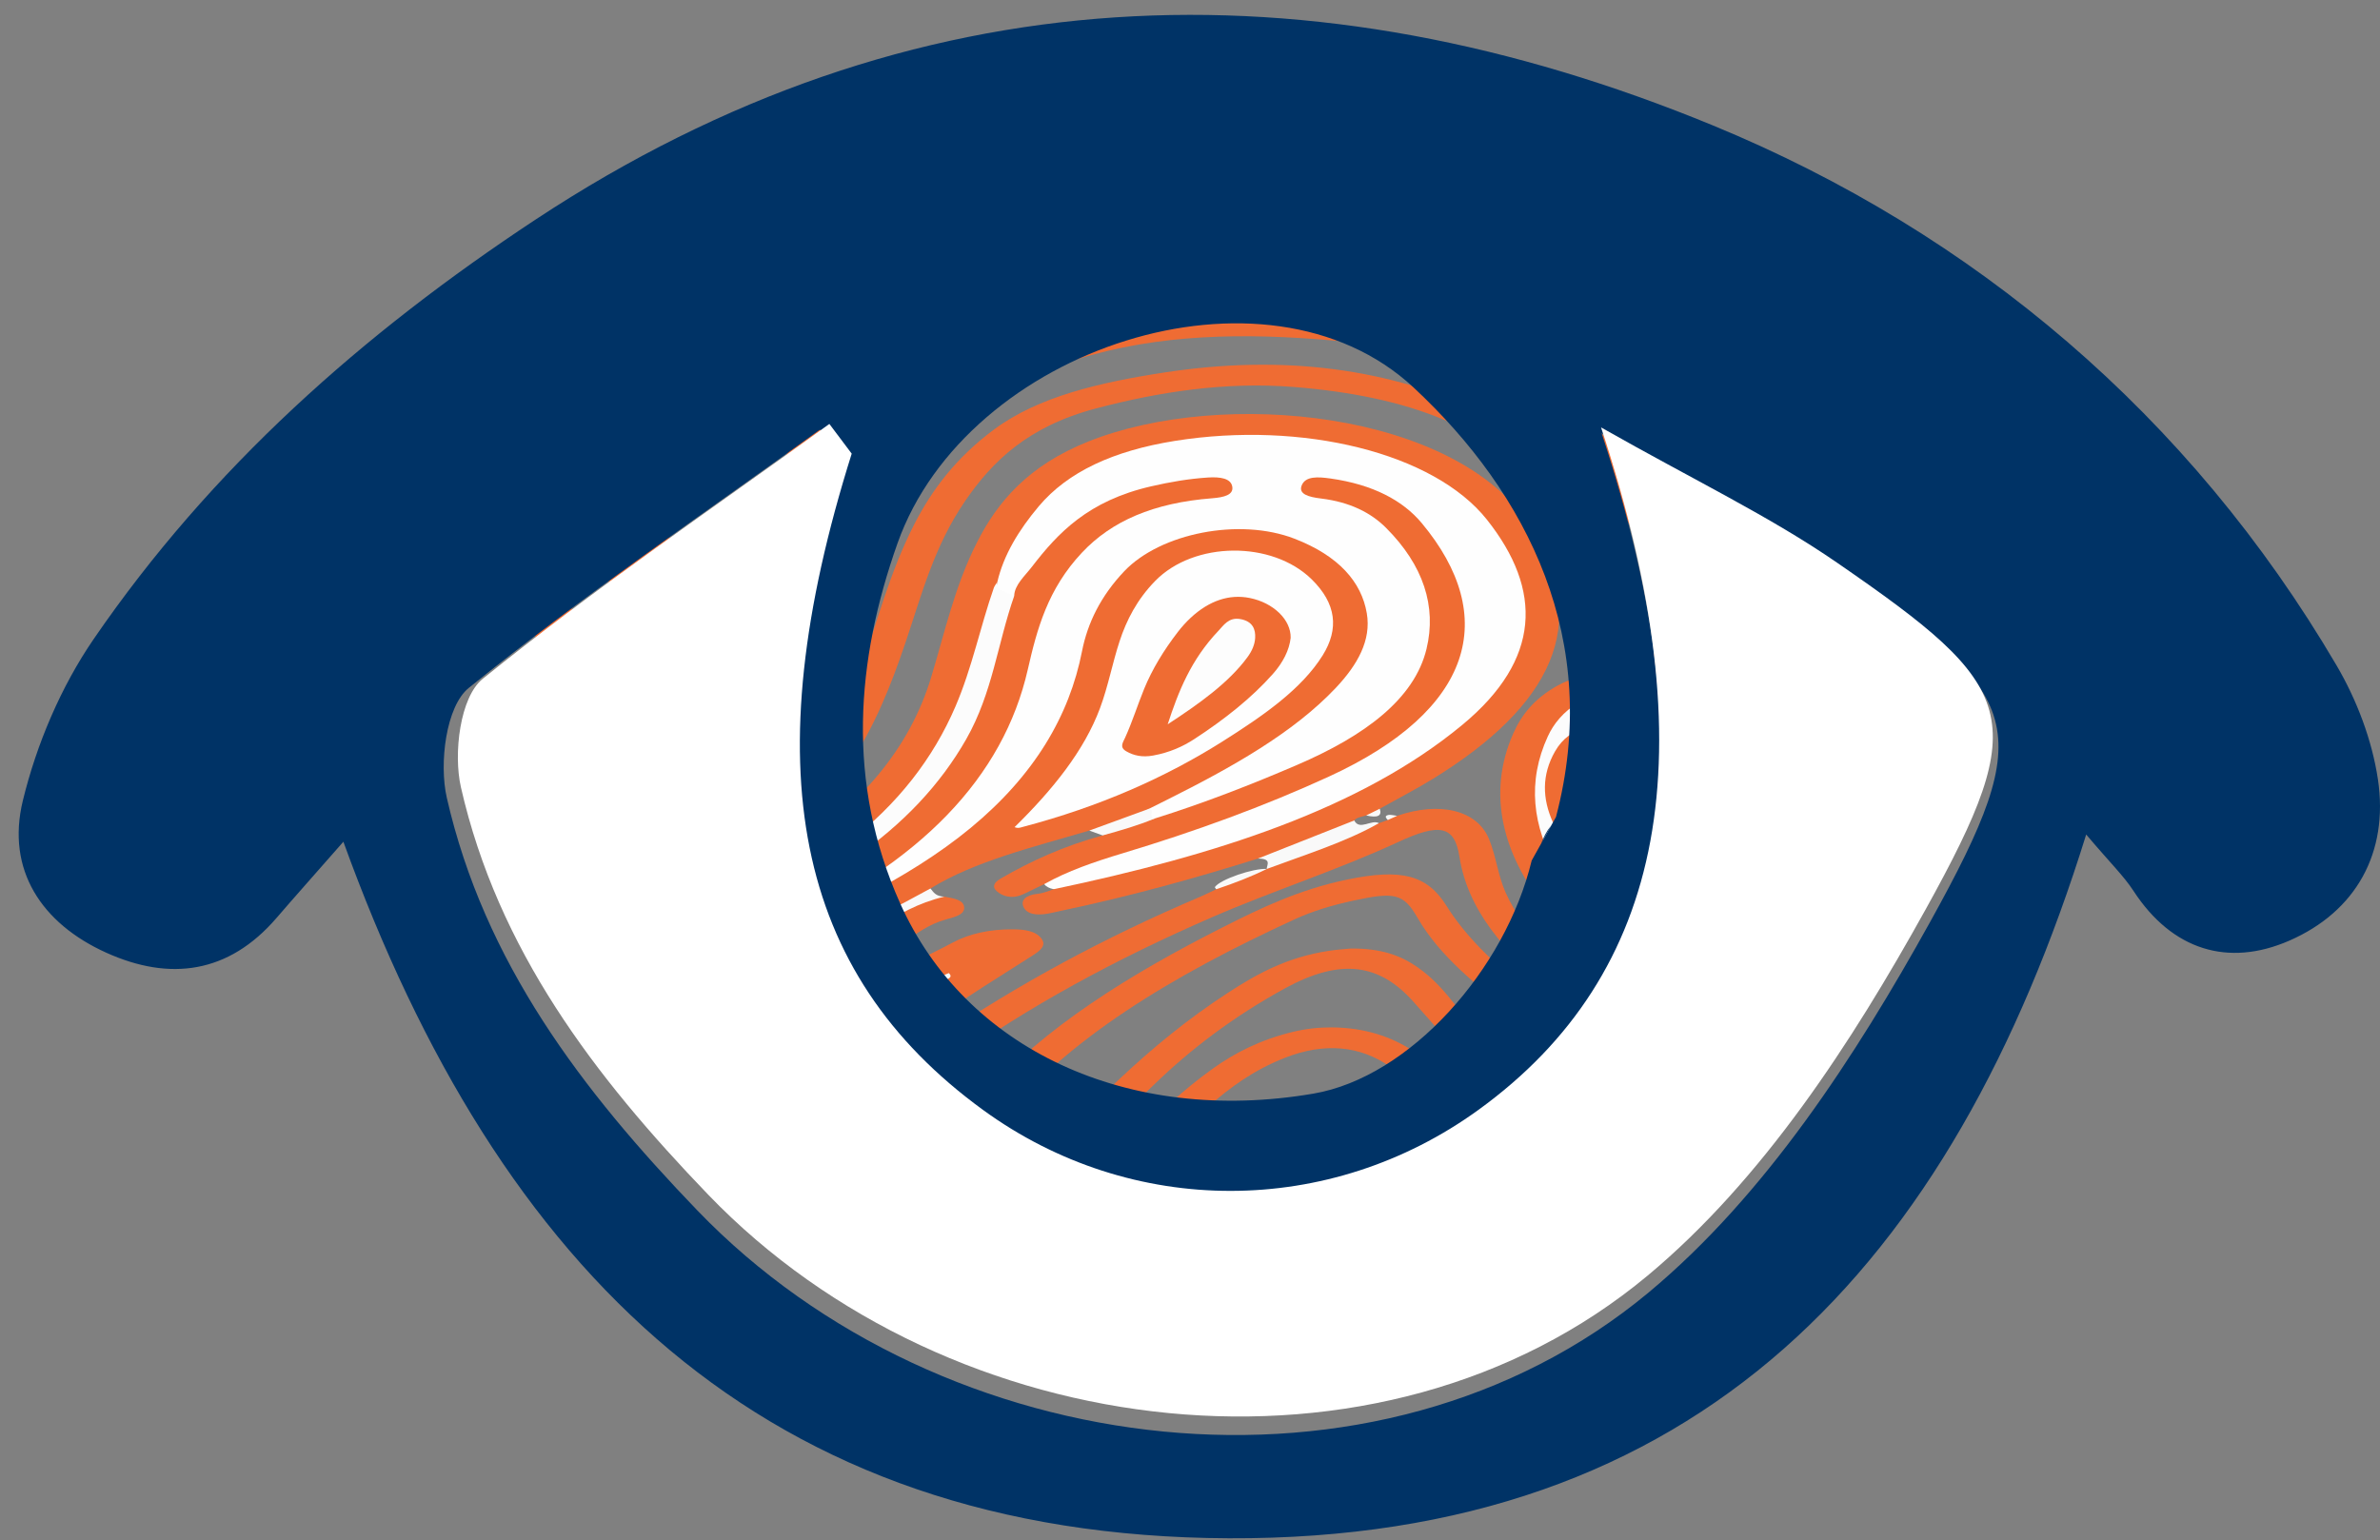 <?xml version="1.0" encoding="utf-8"?>
<!-- Generator: Adobe Illustrator 16.0.3, SVG Export Plug-In . SVG Version: 6.00 Build 0)  -->
<!DOCTYPE svg PUBLIC "-//W3C//DTD SVG 1.1//EN" "http://www.w3.org/Graphics/SVG/1.1/DTD/svg11.dtd">
<svg version="1.1" id="Capa_1" xmlns="http://www.w3.org/2000/svg" xmlns:xlink="http://www.w3.org/1999/xlink" x="0px" y="0px"
	 width="865px" height="560px" viewBox="0 0 865 560" enable-background="new 0 0 865 560" xml:space="preserve">
<rect x="0" y="0" width="865" height="560" fill="#808080" stroke="none"/>
<g>
	<path fill-rule="evenodd" clip-rule="evenodd" fill="#FEFEFE" d="M382.973,323.252c-1.579-0.322-2.747-0.926-3.482-1.83
		c0.009-3.246,4.825-4.053,8.124-5.334c11.3-4.395,23.274-8.105,35.114-11.965c26.393-8.598,52.063-17.914,73.719-30.643
		c31.438-18.486,40.204-40.723,29.433-66.037c-3.495-8.206-8.769-15.959-17.564-22.706c-6.017-4.616-14.063-7.401-23.085-9.318
		c-0.72-0.152-1.462-0.266-2.213-0.339c-2.891-0.281-6.041-0.401-7.009,1.648c-1.034,2.188,2.07,3.013,4.787,3.378
		c10.321,1.378,17.748,5.194,23.591,10.183c9.321,7.953,12.879,17.196,15.563,26.591c7.265,25.48-10.697,44.636-42.555,59.895
		c-15.478,7.407-32.078,13.983-49.835,19.377c-2.482,0.754-4.871,1.668-7.768,1.795c-4.511-0.779-2.925-2.818-2.62-4.598
		c3.932-3.268,9.815-5.246,14.606-7.951c19.256-10.88,38.872-21.577,51.961-35.696c12.328-13.305,16.436-26.933,3.515-40.994
		c-7.611-8.286-17.891-14.448-34.961-14.733c-18.484-0.31-32.475,4.45-41.717,13.901c-8.751,8.949-12.958,18.923-15.38,29.107
		c-3.798,15.979-10.156,31.415-22.08,46.02c-17.01,20.838-42.783,36.988-72.889,50.924c-13.45,6.229-26.499,12.885-42.65,16.627
		c-2.803,0.646-5.625,1.613-8.623,0.273c-0.719-0.283-1.435-0.57-2.153-0.854c0.441-1.836,3.066-2.279,5.269-2.979
		c66.629-21.123,105.536-54.229,117.908-98.813c2.344-8.441,5.002-16.847,7.615-25.259c3.141-10.099,10.242-19.156,19.373-27.71
		c9.114-8.542,23.053-12.518,38.775-14.901c3.513-0.533,10.031-0.087,8.786-3.486c-1.235-3.385-7.084-1.911-11.11-1.464
		c-19.825,2.199-34.981,8.539-45.632,18.838c-7.391,7.146-13.291,14.735-18.634,22.49c-4.769-0.259-8.87-0.96-8.418-4.659
		c5.43-18.269,13.836-35.966,41.75-46.484c49.693-18.72,127.33-7.525,147.724,34.65c12.973,26.835,3.17,49.926-25.783,70.936
		c-24.516,17.788-55.652,30.176-89.492,40.43c-13.622,4.133-27.582,7.797-41.862,11.018
		C389.85,323.311,386.625,324.639,382.973,323.252z"/>
	<path fill-rule="evenodd" clip-rule="evenodd" fill="#EF6C33" d="M382.973,323.252c58.119-12.227,111.356-28.926,148.607-59.834
		c28.489-23.645,29.187-48.864,8.837-74.51c-19.315-24.337-67.167-35.983-113.311-28.649c-22.464,3.572-39.023,11.291-49.52,23.734
		c-7.36,8.726-12.85,17.834-15.109,27.578c-3.041,17.598-8.072,35.012-16.267,51.982c-12.575,26.045-36.014,47.922-72.107,64.532
		c-7.234,3.332-14.203,6.916-22.317,9.502c-4.686,1.494-9.351,3.072-14.949,2.844c-4.67,0.318-9.331,0.789-14.017,0.912
		c-3.525,0.092-5.738-1.271-6.06-3.359c-0.316-2.063,1.302-3.762,4.868-3.963c26.388-1.459,44.209-12.051,61.279-22.229
		c30.138-17.971,47.804-40.225,55.47-65.426c5.018-16.494,8.564-33.192,16.752-49.295c7.419-14.6,18.525-27.828,40.461-36.589
		c48.752-19.466,133.813-11.112,160.718,30.957c22.739,35.555,7.114,65.404-35.396,91.621c-6.191,3.816-12.951,7.299-19.444,10.938
		c-0.934,1.328-2.637,2.1-4.931,2.439c-1.575,0.492-3.515,0.68-4.339,1.82c-0.882,1.92-3.454,2.898-6.008,3.844
		c-9.496,3.518-17.972,8.115-29.006,10.012c-23.058,7.223-46.628,13.75-71.208,18.916c-1.669,0.348-3.305,0.766-4.995,1.072
		c-4.208,0.76-7.83,0.297-9.027-2.5c-1.036-2.422,0.933-4.242,5.103-4.678C379.403,324.678,381.054,323.865,382.973,323.252z"/>
	<path fill-rule="evenodd" clip-rule="evenodd" fill="#EF6C33" d="M692.259,256.418c-1.992-2.354-5.122-2.758-8.951-1.817
		c-1.17,0.288-2.253,0.706-3.414,1.016c-35.183,9.3-68.891,0.326-80.859-21.529c-0.558-1.012-1.089-2.035-1.56-3.063
		c-7.116-15.439-14.003-30.917-21.397-46.307c-6.472-13.465-17.201-25.275-36.012-34.243
		c-34.899-16.635-73.583-21.67-116.646-15.102c-23.746,3.624-45.941,8.759-62.065,20.699
		c-13.849,10.255-22.659,22.002-29.059,34.502c-9.057,17.703-13.654,36.012-19.898,54.093c-9.227,26.729-26.582,50.567-62.9,68.252
		c-8.912,4.342-18.469,7.518-29.601,8.873c-4.984,0.609-10.083,0.758-14.109-1.906c-2.829-1.869-6.385-2.107-9.389-0.316
		c-3.387,2.021-2.111,4.361,0.718,6.115c4.659,2.887,10.751,3.979,17.338,3.932c13.124-0.098,25.251-2.541,35.353-7.377
		c24.676-11.813,46.125-25.33,58.243-43.327c9.86-14.643,15.841-29.936,21.057-45.358c5.864-17.346,10.349-34.918,21.657-51.413
		c9.777-14.263,22.678-27.092,47.549-33.655c22.906-6.043,46.992-9.782,71.877-7.812c41.339,3.274,73.532,15.07,89.95,39.358
		c2.858,4.227,4.795,8.683,7.036,13.058c7.918,15.461,12.383,31.526,21.991,46.683c11.479,18.105,32.74,26.691,64.907,26.637
		c12.187-0.023,26.427-2.031,34.496-4.857C691.921,260.384,694.459,259.016,692.259,256.418z"/>
	<path fill-rule="evenodd" clip-rule="evenodd" fill="#EF6C33" d="M446.087,72.201c72.667,2.615,128.088,21.952,167.89,57.368
		c19.818,17.636,36.357,36.326,43.7,57.535c2.076,5.981,6.9,11.478,13.509,16.258c3.06,2.217,6.307,3.578,10.729,0.891
		c2.815-1.703,5.985-1.531,8.568,0.325c2.787,2,2.11,3.874-0.817,5.672c-7.115,4.366-17.194,4.488-25.105-0.169
		c-12.051-7.094-16.785-16.43-21.573-25.849c-21.237-41.778-57.807-76.424-126.819-94.928
		c-67.793-18.177-146.478-8.183-202.794,24.83c-18.561,10.884-31.426,23.904-41.183,38.123
		c-16.049,23.396-33.548,46.497-42.721,71.38c-1.756,4.762-2.992,9.61-3.973,14.457c-2.625,13-11.296,24.63-21.833,35.864
		c-2.07,2.209-4.862,3.702-9.257,2.319c-3.814-1.199-4.736-3.193-2.413-5.391c14.389-13.588,19.831-28.767,23.902-44.471
		c5.705-22.024,21.093-42.307,34.721-62.847c4.701-7.082,9.296-14.224,14.925-21.045C302.831,97.326,365.201,75.623,446.087,72.201z
		"/>
	<path fill-rule="evenodd" clip-rule="evenodd" fill="#EF6C33" d="M686.161,240.645c-2.851-2.482-6.204-1.918-9.852-0.479
		c-17.818,7.024-28.778,5.991-42.307-4.118c-11.397-8.522-17.355-18.533-21.269-29.068c-7.528-20.261-19.704-39.348-38.174-57.006
		c-17.52-16.746-41.395-27.873-73.782-31.966c-8.918-1.126-17.922-2.222-26.977-2.724c-61.125-3.384-113.09,8.156-146.928,43.482
		c-17.47,18.239-26.214,38.297-32.739,58.757c-6.563,20.579-14.773,40.862-28.901,60.105c-7.242,9.867-17.972,18.058-33.646,23.601
		c-7.659,2.711-15.724,4.35-24.604,2.229c-4.083-0.979-7.659-0.965-9.38,1.844c-1.896,3.098,1.505,4.426,5.641,5.379
		c11.024,2.559,21.575,1.346,31.563-1.797c19.968-6.295,33.256-16.348,42.249-28.519c11.169-15.111,18.853-30.919,24.595-47.071
		c6.463-18.19,11.333-36.618,22.862-54.042c14.435-21.817,35.56-40.131,72.333-50.232c30.141-8.277,61.597-7.852,93.368-4.697
		c33.688,3.347,58.668,14.04,75.907,31.83c14.943,15.427,26.298,31.631,32.795,49.051c4.991,13.376,11.974,26.223,27.054,36.895
		c8.331,5.896,18.321,10.071,30.458,10.434c11.387-0.135,19.886-2.636,27.601-6.368
		C687.206,244.625,688.713,242.864,686.161,240.645z"/>
	<path fill-rule="evenodd" clip-rule="evenodd" fill="#EF6C33" d="M684.828,222c-2.429-1.972-5.52-1.649-8.788-0.562
		c-11.65,3.869-16.287,3.366-24.395-2.95c-7.368-5.742-11.89-12.391-15.926-19.165c-5.909-9.909-8.42-20.425-15.291-30.18
		c-9.353-13.278-21.038-25.688-35.338-37.276c-40.601-32.894-96.913-40.975-160.352-35.751
		c-57.346,4.724-98.328,24.452-126.346,54.391c-23.373,24.979-37.076,52.04-47.223,79.899c-5.536,15.197-11.809,30.34-23.899,44.28
		c-6.319,7.282-14.98,12.715-30.141,12.374c-3.569-0.076-5.817,1.301-6.144,3.326c-0.378,2.324,2.017,3.854,5.688,4.094
		c3.22,0.207,6.621,0.045,9.816-0.334c17.438-2.09,27.198-9.49,34.247-18.518c8.995-11.511,14.901-23.672,19.785-36.008
		c9.397-23.751,18.315-47.571,35.647-69.868c13.452-17.298,29.205-33.585,54.138-45.924c38.565-19.086,83.295-23.992,131.6-20.435
		c38.611,2.844,69.396,13.796,92.417,32.609c5.863,4.789,11.35,9.757,16.651,14.779c15.295,14.476,23.647,30.585,30.881,47.026
		c4.219,9.602,10.529,18.823,21.442,26.561c5.948,4.218,13.038,7.261,24.652,7.335c4.813,0.088,10.287-1.76,15.41-4.125
		C686.748,226.016,687.344,224.042,684.828,222z"/>
	<path fill-rule="evenodd" clip-rule="evenodd" fill="#EF6C33" d="M194.551,224.524c4.818-30.21,15.037-60.16,34.49-88.825
		c11.885-17.513,33.022-30.627,56.373-42.62c28.24-14.502,58.465-27.649,95.604-31.667c86.099-9.313,164.951-0.206,229.449,37.917
		c28.936,17.108,45.535,39.132,60.326,61.527c7.42,11.238,13.756,22.67,13.862,34.975c0.016,1.5,0.512,3.111-1.412,4.376
		c-1.927,1.27-4.401,1.46-6.986,0.953c-3.573-0.698-3.908-2.484-4.117-4.415c-3.857-35.404-49.145-85.162-96.248-105.707
		c-36.045-15.725-77.193-22.494-120.842-24.906c-31.745-1.755-63.31-1.165-92.817,6.638
		c-48.711,12.881-89.978,31.785-116.506,60.027c-17.078,18.184-23.973,38.819-30.773,59.204
		c-4.203,12.589-7.512,25.275-7.781,38.165c-0.056,2.707-1.778,4.606-6.45,4.6c-4.778-0.005-6.387-1.996-6.193-4.678
		C194.65,228.411,194.551,226.725,194.551,224.524z"/>
	<path fill-rule="evenodd" clip-rule="evenodd" fill="#EF6C33" d="M248.956,350.828c6.703-0.441,12.899-2.031,18.332-4.168
		c32.213-12.668,62.528-26.754,85.457-45.666c23.217-19.158,35.919-40.792,40.523-64.308c1.998-10.2,6.813-20.058,15.353-29.042
		c13.172-13.862,41.891-19.524,61.837-11.82c16.092,6.215,24.368,15.733,26.303,27.115c1.671,9.792-3.354,18.712-11.246,27.091
		c-15.421,16.361-37.819,28.948-61.543,40.796c-2.117,1.059-4.237,2.119-6.35,3.178c-5.798,4.07-13.104,6.645-21.711,7.928
		c-20.285,5.986-41.483,11.063-57.736,21.057c-2.229,4.316-9.012,6.096-14.037,8.732c-17.563,9.232-35.591,18.141-56.617,24.502
		c-5.918,1.787-12.1,3.125-18.594,3.934c-6.364,0.99-12.796,1.197-19.293,0.643c-2.533-0.459-5.172-0.676-7.727-1.09
		c-3.585-1.348-5.002-3.936-8.438-5.373c-1.141-1.949-0.653-3.568,2.422-4.771c2.547-0.992,4.902-0.605,7.07,0.328
		C231.323,353.494,240.066,352.771,248.956,350.828z"/>
	<path fill-rule="evenodd" clip-rule="evenodd" fill="#EF6C33" d="M667.435,118.039c-0.327,2.238-1.596,3.658-4.759,4.089
		c-3.822,0.525-6.145-0.592-7.852-2.622c-5.864-6.99-13.938-13.055-21.841-19.242c-26.913-21.068-62.063-34.666-103.631-42.95
		c-40.862-8.143-82.468-13.198-125.627-10.941c-53.358,2.79-95.938,18.247-130.963,41.992c-7.091,4.805-13.481,9.945-19.338,15.311
		c-2.458,2.249-5.363,4.118-9.864,2.451c-4.918-1.82-3.324-4.315-0.612-6.706c35.207-31.04,81.255-52.699,143.99-59.376
		c35.254-3.754,70.363-1.701,105.008,3.122c37.207,5.182,73.473,12.049,104.953,25.623c27.828,11.996,49.467,27.509,67.243,45.023
		C665.574,115.225,666.501,116.825,667.435,118.039z"/>
	<path fill-rule="evenodd" clip-rule="evenodd" fill="#EF6C33" d="M634.21,375.271c1.238,0.143,2.501,0.248,3.721,0.447
		c4.028,0.654,6.197,2.201,5.178,4.734c-0.949,2.326-3.981,3.01-7.677,2.652c-27.562-2.656-52.117-8.566-70.119-22.311
		c-19.121-14.59-31.968-30.566-34.888-49.359c-1.761-11.324-7.211-12.328-22.283-5.32c-21.505,9.996-45.547,17.719-67.552,27.285
		c-35.146,15.285-67.068,32.629-94.951,52.635c-13.206,9.479-21.263,20.719-30.081,31.701c-0.55,0.688-1.013,1.398-1.462,2.109
		c-1.651,2.611-4.456,4.361-9.245,3.059c-4.37-1.189-4.214-3.549-2.408-5.877c10.798-13.973,21.411-27.936,38.733-39.678
		c28.443-19.291,59.953-36.449,94.942-51.313c2.046-0.867,3.953-1.848,5.922-2.775c5.218-3.283,11.388-5.705,18.389-7.381
		l-0.06,0.023c4.238-3.193,10.187-5.006,15.826-7.029c8.495-3.049,16.104-6.928,24.964-9.629c1.076-0.385,2.153-0.768,3.231-1.15
		c0.644-0.898,1.956-1.252,3.382-1.518c15.559-5.355,29.141-2.063,33.431,8.488c2.585,6.359,3.179,13.021,5.981,19.332
		c7.214,16.238,22.149,29.725,43.229,40.619c7.921,4.09,17.607,6.576,27.992,7.822c1.789,0.426,3.696-0.332,5.481,0.191
		C627.119,374.119,631.09,373.992,634.21,375.271z"/>
	<path fill-rule="evenodd" clip-rule="evenodd" fill="#EF6C33" d="M618.858,390.502c-0.15,2.807-4.72,4.617-9.287,3.295
		c-21.282-6.188-42.308-12.613-57.688-23.986c-14.939-11.043-28.768-22.424-36.652-36.117c-5.135-8.922-8.325-9.52-23.264-6.318
		c-7.699,1.65-14.971,3.846-21.426,6.814c-44.391,20.441-83.369,43.73-107.814,74.645c-4.375,5.537-7.229,11.387-10.945,17.055
		c-1.757,2.674-3.197,5.525-7.24,7.393c-2.422,1.121-5.166,1.467-7.699,0.236c-2.31-1.117-3.735-2.703-2.062-4.43
		c9.575-9.918,14.04-21.152,23.091-31.277c21.605-24.152,52.234-43.387,86.7-60.809c13.861-7.008,27.86-13.73,45.267-17.305
		c19.256-3.951,28.774-1.818,35.934,9.666c6.779,10.881,16.842,20.418,27.917,29.754c14.787,12.473,34.874,20.643,57.72,26.773
		C617.64,387.564,618.955,388.691,618.858,390.502z"/>
	<path fill-rule="evenodd" clip-rule="evenodd" fill="#EF6C33" d="M572.374,258.148c5.073-4.057,8.216-3.957,12.408,0.31
		c2.973,3.029,5.507,6.197,7.793,9.437c1.393,1.689,2.921,3.289,6.332,3.729c3.452-0.563,4.902,1.293,7.034,2.209
		c24.547,10.566,50.692,11.216,78.024,4.641c3.457-0.832,5.452-2.331,4.14-4.667c-1.341-2.397-4.002-3.356-8.306-2.472
		c-4.796,0.984-9.66,1.872-14.553,2.653c-27.068,4.352-53.121-2.632-65.833-17.553c-1.612-1.895-3.335-3.79-5.394-5.518
		c-7.7-6.466-18.114-7.101-27.907-1.693c-8.519,4.706-13.18,10.76-16.102,17.361c-19.749,44.571,25.819,87.452,70.228,105.313
		c1.023,1.049,2.937,1.199,4.565,1.635c3.002,0.758,5.942,1.709,9.388,1.131c6.1-0.283,7.135-2.617,6.371-5.686
		c0.117-1.488-1.427-2.289-3.47-2.654c-14.033-2.514-23.758-8.484-33.147-14.781c-31.694-21.252-48.369-45.613-42.552-74.591
		C562.745,270.233,565.43,263.696,572.374,258.148z"/>
	<path fill-rule="evenodd" clip-rule="evenodd" fill="#EF6C33" d="M368.602,216.658c0.097-3.999,3.834-7.228,6.465-10.645
		c9.513-12.361,20.486-23.984,43.347-29.229c6.672-1.531,13.434-2.726,20.544-3.192c4.549-0.296,8.498,0.282,8.925,3.44
		c0.391,2.875-2.99,3.764-7.328,4.101c-21.377,1.659-36.557,8.312-47.295,19.734c-12.51,13.295-16.375,27.876-19.706,42.493
		c-8.896,39.074-38.8,70.562-91.338,94.193c-11.007,4.949-23.15,8.754-35.413,12.422c-8.564,0.828-10.679-0.498-9.169-5.766
		c1.678-2.129,5.246-2.787,8.319-3.783c62.59-20.197,100.305-51.15,111.69-93.505c2.352-8.755,4.698-17.51,7.825-26.18
		C365.997,219.268,366.494,217.721,368.602,216.658z"/>
	<path fill-rule="evenodd" clip-rule="evenodd" fill="#EF6C33" d="M490.874,344.816c11.244-0.119,18.298,2.621,24.197,6.709
		c6.054,4.197,10.147,9.115,14.063,14.078c10.853,13.764,28.028,23.84,50.16,30.902c8.19,2.615,16.509,5.5,26.62,3.09
		c2.873-0.684,5.444,0.684,6.563,2.357c1.286,1.916,0.485,3.625-2.73,4.68c-4.888,1.6-10.107,2.018-15.475,1.242
		c-25.227-3.652-44.557-12.738-61.098-24.293c-4.807-3.357-8.623-7.164-12.089-11.078c-2.385-2.693-4.777-5.383-7.146-8.076
		c-12.567-14.301-26.745-16.15-46.836-5.186c-18.67,10.199-34.389,22.172-47.626,35.004c-15.474,14.994-31.605,29.844-43.455,46.107
		c-1.741,2.393-4.435,3.973-8.856,2.814c-4.307-1.129-4.648-3.424-2.808-5.789c2.903-3.725,5.646-7.516,9.042-11.08
		c21.798-22.904,43.031-46.033,73.178-65.588c10.33-6.701,21.188-12.746,36.39-15.059
		C486.144,345.168,489.438,344.967,490.874,344.816z"/>
	<path fill-rule="evenodd" clip-rule="evenodd" fill="#EF6C33" d="M419.635,297.563c18.106-5.668,35.167-12.352,51.747-19.478
		c24.448-10.502,42.652-23.88,47.074-42.172c3.747-15.483-1.124-30.448-14.726-44.051c-5.432-5.43-13.022-9.36-23.69-10.651
		c-4.431-0.537-8.217-1.595-6.942-4.756c1.375-3.415,5.886-3.152,10.446-2.508c15.437,2.178,26.31,7.974,33.182,16.216
		c28.386,34.053,18.755,68.042-33.76,92.154c-23.42,10.752-48.576,19.936-74.971,27.881c-10.178,3.066-20.112,6.463-28.504,11.225
		c-2.537,1.221-5.057,2.453-7.616,3.656c-3.127,1.465-6.21,1.242-8.759-0.445c-2.643-1.742-2.34-3.564,0.509-5.221
		c11.022-6.396,23.077-11.902,37.118-15.717C405.908,300.383,412.647,298.836,419.635,297.563z"/>
	<path fill-rule="evenodd" clip-rule="evenodd" fill="#EF6C33" d="M684.364,289.51c3.273-1.625,4.957-3.598,2.045-5.898
		c-2.176,2.324-3.681,4.871-5.671,7.5C681.978,290.625,683.188,290.098,684.364,289.51z"/>
	<path fill-rule="evenodd" clip-rule="evenodd" fill="#EF6C33" d="M676.644,283.479c-3.383,1.975-7.664,2.955-12.025,3.775
		c-26.763,5.012-48.063-0.07-65.711-15.63c-1.502-1.195-3.005-2.384-4.506-3.579c-12.463-7.232-23.174-6.101-30.076,3.525
		c-5.591,7.792-6.411,16.155-2.898,24.243c12.856,29.609,35.28,55.521,80.238,72.289c3.196,1.748,6.63,3.098,10.416,0.697
		c4.055-2.57,1.462-4.836-1.772-6.693c-2.68-1.541-5.927-2.732-8.935-4.068c-16.494-7.338-29.899-16.309-39.589-27.229
		c-0.333-1.617-1.567-3.02-2.853-4.41c-0.634-0.697-1.346-1.367-2.103-2.018c-1.694-1.461-2.939-3.029-3.184-4.832
		c-0.318-0.768-0.875-1.469-1.641-2.113c-1.617-0.924-2.599-2.061-3.063-3.361c-0.288-0.348-0.645-0.664-1.095-0.945
		c-2.338-1.051-2.329-2.762-3.288-4.203c-1.593-2.111-2.968-4.266-3.638-6.564c-0.489-1.33-1.361-2.598-1.899-3.916
		c-2.827-6.994-4.067-14.016-0.61-21.058c1.227-2.505,3.405-3.38,6.757-1.007c4.396,3.117,9.875,5.627,13.843,8.977
		c1.309,0.994,2.724,1.9,4.862,2.266c3.29-0.383,3.563,1.689,5.491,2.406c4.264,2.014,7.633,5.006,14.062,4.658
		c9.61,1.391,19.222,2.619,29.233,1.752c9.932-0.863,19.654-2.021,28.078-5.328c1.99-2.629,3.495-5.176,5.671-7.5
		c-0.015-0.012-0.021-0.023-0.036-0.035C683.374,281.244,679.952,281.549,676.644,283.479z"/>
	<path fill-rule="evenodd" clip-rule="evenodd" fill="#EF6C33" d="M424.286,19.554c58.789,0.829,115.594,8.261,166.387,28.413
		c6.758,2.68,12.93,5.897,19.304,8.921c3.686,1.747,5.209,3.934,1.617,6.246c-3.423,2.205-6.804,1.081-9.972-0.564
		C561.056,41.482,512.4,32.363,460.445,28.648c-38.861-2.777-77.534-1.705-115.567,4.416c-7.616,1.224-15.043,2.747-22.121,4.83
		c-3.927,1.157-7.669,1.36-9.827-1.2c-2.389-2.832,0.474-4.501,4.671-5.702c19.024-5.439,39.41-7.81,60.029-9.565
		C392.725,20.142,407.949,19.72,424.286,19.554z"/>
	<path fill-rule="evenodd" clip-rule="evenodd" fill="#EF6C33" d="M275.735,381.088c-9.863,3.033-20.417,4.201-31.391,4.188
		c-4.531-0.002-8.39-0.84-8.218-4.047c0.155-2.918,3.767-3.74,8.04-3.627c14.634,0.379,27.039-2.959,38.923-7.799
		c21.428-8.723,43.705-16.691,63.115-27.129c6.04-3.25,13.411-4.854,21.654-4.85c4.604,0,8.599,0.607,10.673,3.395
		c1.927,2.6-0.655,4.48-3.24,6.127c-12.023,7.67-24.237,15.219-35.661,23.236c-17.613,12.371-32.563,25.736-44.037,40.5
		c-0.751,0.969-1.66,1.887-2.445,2.846c-1.616,1.965-4.354,2.539-7.628,1.99c-3.123-0.518-4.289-1.99-4.098-3.877
		c0.103-1.012,0.243-2.018,0.367-3.027c-0.238-0.395-0.148-0.764,0.216-1.113c1.458-1.059,2.474-2.262,3.117-3.586
		c1.718-2.871,4.827-5.295,7.146-7.975c0.755-0.871,1.36-1.781,1.918-2.705c0.238-0.369,0.558-0.711,0.935-1.027
		c1.625-0.971,2.881-2.072,3.507-3.418c4.456-5.055,10.543-9.43,16.089-14.031c9.239-6.02,16.897-12.832,26.439-18.67
		c-11.341,5.205-23.083,9.998-34.845,14.773c-1.31,0.617-2.356,1.459-4.037,1.771c-2.817,0.166-4.661,1.404-6.844,2.275
		C288.984,377.383,283.806,381.027,275.735,381.088z"/>
	<path fill-rule="evenodd" clip-rule="evenodd" fill="#EF6C33" d="M484.228,373.479c11.902,0.146,21.36,3.354,29.251,8.504
		c5.021,3.281,9.129,6.98,12.358,10.955c6.96,8.566,18.451,14.438,31.193,19.6c5.087,2.059,10.363,3.758,17.01,2.973
		c3.898-0.461,6.266,0.924,6.764,3.266c0.52,2.443-1.849,3.738-5.464,4.191c-7.031,0.883-13.755,0.025-19.771-2.156
		c-15.559-5.641-29.843-12.135-38.721-22.072c-3.355-3.758-6.763-7.531-11.385-10.809c-11.062-7.854-24.081-9.037-38.422-3.408
		c-11.474,4.506-19.96,10.791-27.592,17.504c-14.227,12.508-25.007,26.143-35.561,39.848c-0.956,1.242-1.845,2.527-3.097,3.656
		c-1.593,1.438-4.135,1.813-6.743,1.271c-2.944-0.607-4.443-1.979-4.116-3.908c0.101-0.598,0.313-1.221,0.727-1.76
		c14.066-18.451,28.151-36.91,50.087-52.635c8.078-5.797,17.488-10.6,29.371-13.441
		C474.678,373.967,479.345,373.453,484.228,373.479z"/>
	<path fill-rule="evenodd" clip-rule="evenodd" fill="#EF6C33" d="M676.366,299.096c-1.868,0.465-3.723,0.953-5.619,1.369
		c-14.359,3.174-37.998,0.279-47.32-5.777c-5.113-1.357-9.294-3.547-13.714-5.521c-1.938-0.27-2.83-1.516-4.723-1.834
		c-1.59-0.637-3.177-1.273-4.763-1.908c-1.967-2.189-5.287-2.117-8.627-1.779c-8.618,0.871-14.643,5.928-13.675,11.506
		c0.316,1.818,1.118,3.594,1.64,5.402c1.535,2.643,2.078,5.471,4.301,7.975c1.25,1.861,1.437,4.031,4.386,5.387l0.018-0.027
		c0.816,1.479,1.648,2.947,3.152,4.236c0.209,0.426,0.412,0.852,0.617,1.279c2.145,1.309,2.19,3.293,4.186,4.652
		c0.855,0.605,1.534,1.281,2.147,1.982c1.62,1.207,2.409,2.846,5.051,3.521c12.813,10.842,26.714,20.951,46.673,27.488
		c4.04,1.326,6.668,1.006,9.247-0.551c2.794-1.682,2.27-3.641-0.647-5.203c-2.265-1.215-4.552-2.496-7.177-3.363
		c-11.37-3.773-19.952-9.338-27.777-15.385c-13.28-10.27-25.668-20.852-30.386-33.9c-0.729-2.018-2.512-4.844,0.433-5.979
		c2.732-1.051,5.626,1.42,7.939,2.693c12.863,7.059,27.772,11.631,44.858,13.59c12.088,1.391,23.693,0.5,34.685-2.939
		c3.322-1.041,5.233-2.6,3.754-4.814C683.472,298.867,680.404,298.076,676.366,299.096z"/>
	<path fill-rule="evenodd" clip-rule="evenodd" fill="#EF6C33" d="M489.662,398.438c7.172,0.256,13.364,2.758,18.686,6.221
		c5.508,3.586,10.769,7.326,16.498,10.783c7.729,4.656,16.031,8.898,26.412,11.387c3.817,0.914,5.578,2.621,3.977,5.104
		c-1.682,2.607-5.024,2.746-8.763,1.881c-12.871-2.982-22.927-8.354-32.423-14.117c-5.531-3.363-10.462-7.084-15.938-10.482
		c-6.729-4.178-10.227-4.018-17.331-0.295c-12.531,6.553-21.203,14.67-28.085,23.646c-3.929,5.115-8.388,10.088-12.708,15.096
		c-2.008,2.328-5.085,3.547-9.322,2.104c-4.247-1.445-3.791-3.498-1.734-5.865c5.985-6.889,11.829-13.826,17.54-20.803
		c6.974-8.521,17.209-15.426,29.061-21.543C479.293,399.607,483.632,398.441,489.662,398.438z"/>
	<path fill-rule="evenodd" clip-rule="evenodd" fill="#EF6C33" d="M213.468,354.336c5.005,0.016,6.965,1.832,7.392,4.545
		c2.296,0.869,5.205,0.473,7.511,1.318c8.556,0.865,16.967,0.242,25.331-0.867c26.445-3.744,48.108-12.143,66.114-24.275
		c6.327-4.26,12.698-8.766,23.383-9.102c3.438,0.602,7.052,1.17,7.224,3.873c0.172,2.658-3.255,3.479-6.569,4.393
		c-6.417,1.77-10.522,5.15-15.256,8.105c-22.378,13.967-48.378,23.955-81.149,26.244c-13.622,0.957-26.904,0.568-37.91-5.332
		c-2.445-1.313-5.041-2.777-4.785-4.955C205.13,355.115,209.897,355.139,213.468,354.336z"/>
	<path fill-rule="evenodd" clip-rule="evenodd" fill="#FCFCFC" d="M368.602,216.658c-6.06,17.307-7.852,35.207-17.399,51.992
		c-18.854,33.149-54.456,57.836-106.781,73.551c-2.258,0.674-4.525,1.336-6.789,2.008c-0.327-0.91-2.174-1.66,0.301-2.715
		c3.226-1.373-0.734-0.68-1.095-1.064c59.187-17.186,94.263-45.941,110.443-83.667c6.081-14.188,8.933-28.772,13.93-43.096
		c0.253-0.719,0.839-1.397,1.266-2.094C361.332,214.658,365.997,215.208,368.602,216.658z"/>
	<path fill-rule="evenodd" clip-rule="evenodd" fill="#EF6C33" d="M654.297,324.311c5.854,1.506,9.878,2.637,14.023,3.574
		c4.078,0.928,6.761,2.398,5.275,5.143c-1.665,3.072-5.597,3.133-9.848,2.041c-4.762-1.217-9.464-2.518-15.996-4.26
		c5.337,3.818,10.367,5.98,15.696,7.889c3.827,1.369,5.834,3.197,3.457,5.643c-2.413,2.479-6.205,2.275-9.893,0.893
		c-12.182-4.563-22.896-10.096-30.694-17.43c-1.73-1.631-2.947-3.57-3.654-5.465c-2.373-6.367,5.608-11.34,16.159-9.986
		c5.167,0.66,10.125,1.916,15.207,2.855c4.067,0.754,7.963,1.74,12.534,0.916c3.748-0.676,6.396,0.68,7.299,2.889
		c0.844,2.074-0.847,3.43-4.028,4.354C665.443,324.639,660.813,323.744,654.297,324.311z"/>
	<path fill-rule="evenodd" clip-rule="evenodd" fill="#FCFCFC" d="M594.401,268.044c-0.948-0.174-2.113-0.192-2.813-0.544
		c-10.601-5.322-20.93-3.944-26.413,5.638c-4.896,8.559-4.647,17.231-0.782,25.752c10.733,23.629,30.377,44.146,60.334,60.959
		c5.351,3.002,12.754,4.428,16.938,8.252c-0.367,0.293-0.732,0.584-1.102,0.877c-9.04-2.908-18.853-4.855-26.591-9.309
		c-21.426-12.324-38.162-26.482-47.91-43.387c-9.19-15.939-11.053-32.18-3.513-48.592c2.105-4.592,5.543-8.806,11.086-12.349
		c4.155-2.654,7.815-2.697,10.84,0.52C588.184,259.794,592.302,263.625,594.401,268.044z"/>
	<path fill-rule="evenodd" clip-rule="evenodd" fill="#EF6C33" d="M315.373,375.494c-2.793,3.834-7.532,6.879-11.394,10.281
		c-1.476,1.301-3.782,2.443-3.767,4.258c-2.13,0.828-3.538,2.014-4.67,3.344l0.145,0.125c-1.037,0.799-1.998,1.623-2.746,2.531
		c-2.816,2.908-5.889,5.732-7.595,8.975c-0.662,1.494-1.938,2.789-3.564,3.969l0.009,0.037c-8.296,1.279-11.952-0.646-9.991-5.305
		c1.87-4.451,5.795-8.371,9.288-12.297c-2.06-1.469-3.549-0.293-4.881,0.078c-3.671,1.033-7.229,2.17-11.312,2.572
		c-4.578,0.443-9.268,0.51-10.385-2.816c-1.119-3.326,2.648-4.453,7.727-4.711c5.203-0.266,9.317-2.184,13.5-3.883
		c6.256-3.137,14.229-4.635,20.486-7.775c2.078-0.754,3.541-2.152,6.299-2.189c0.532-0.615,1.063-1.23,1.598-1.846
		C313.191,369.67,316.025,370.842,315.373,375.494z"/>
	<path fill-rule="evenodd" clip-rule="evenodd" fill="#EF6C33" d="M468.043,441.543c-3.13,2.352-6.116,4.783-9.433,7.043
		c-2.452,1.666-5.718,2.133-8.764,0.631c-2.98-1.475-3.085-3.402-0.866-5.285c7.012-5.967,14.156-11.838,23.834-16.443
		c8.718-4.148,17.933-4.789,27.554-1.746c7.574,2.391,14.755,5.24,22.045,7.955c3.265,1.217,4.327,2.965,2.23,5.066
		c-2.249,2.24-5.429,2.508-9.098,1.313c-2.2-0.709-4.355-1.469-6.53-2.203c-4.078-0.098-6.761-1.873-9.968-3.012
		c-9.055-3.203-13.208-2.934-20.717,1.451C475.104,438.199,472.23,440.338,468.043,441.543z"/>
	<path fill-rule="evenodd" clip-rule="evenodd" fill="#F9F9F9" d="M343.199,325.955c-9.637,2.318-16.788,6.488-23.658,11.029
		c-15.782,10.428-34.764,17.984-57.311,22.113c-2.388,0.438-4.924,0.58-7.392,0.859c-1.868,0.084-4.307,1.229-4.957-0.963
		c29.181-4.691,50.292-17.041,72.938-27.914c5.313-2.551,10.248-5.389,15.354-8.092
		C339.278,324.328,340.058,325.867,343.199,325.955z"/>
	<path fill-rule="evenodd" clip-rule="evenodd" fill="#EF6C33" d="M507.36,438.785c1.471,1.818,2.925,3.666,0.104,5.492
		c-2.982,1.928-6.785,1.588-9.781,0.463c-5.311-1.994-9.457-1.162-13.581,1.09c-0.742,0.404-1.628,0.727-2.505,1.029
		c-3.127,1.084-6.445,2.217-9.964,0.891c-4.052-1.523-2.539-4.029-2.329-6.256c4.568-2.424,9.398-4.846,15.093-5.961
		C492.79,433.881,500.841,434.801,507.36,438.785z"/>
	<path fill-rule="evenodd" clip-rule="evenodd" fill="#F9F9F9" d="M501.16,299.246c-12.093,6.885-26.809,11.443-40.79,16.658
		c0.118-1.625,1.885-3.75-3.185-3.793c11.668-4.619,23.342-9.234,35.014-13.855C494.126,302.074,498.544,297.699,501.16,299.246z"/>
	<path fill-rule="evenodd" clip-rule="evenodd" fill="#F4F4F4" d="M507.36,438.785c-2.573-0.592-5.222-1.076-7.692-1.785
		c-7.088-2.031-13.576-1.512-19.787,1.313c-3.172,1.441-6.236,3.107-10.576,3.182l-0.631,0.053l-0.631-0.004
		c1.017-0.816,1.913-1.695,3.067-2.432c15.618-9.977,19.961-10.109,37.905-1.238C508.46,438.178,507.909,438.484,507.36,438.785z"/>
	<path fill-rule="evenodd" clip-rule="evenodd" fill="#F9F9F9" d="M419.635,297.563c-5.915,2.473-12.366,4.342-18.892,6.133
		c-1.612-0.59-3.223-1.176-4.833-1.764c7.235-2.641,14.473-5.287,21.711-7.928C420.005,294.842,417.015,296.779,419.635,297.563z"/>
	<path fill-rule="evenodd" clip-rule="evenodd" fill="#E3E3E3" d="M297.076,375.297c-5.911,3.715-13.628,5.535-21.34,7.355
		c0-0.518-0.001-1.041-0.001-1.564c6.448-2.24,12.899-4.48,19.347-6.721C296.844,373.822,296.994,374.531,297.076,375.297z"/>
	<path fill-rule="evenodd" clip-rule="evenodd" fill="#F9F9F9" d="M460.43,315.881c-5.72,2.83-11.929,5.219-18.389,7.381
		c-0.167-0.279-0.607-0.627-0.464-0.83C443.53,319.688,455.429,315.58,460.43,315.881z"/>
	<path fill-rule="evenodd" clip-rule="evenodd" fill="#9B9B9B" d="M624.739,372.91c3.15,0.584,6.301,1.172,9.453,1.754
		c0.118,0.201,0.125,0.4,0.018,0.607c-3.98,0.188-7.938,0.316-11.191-1.477C623.116,373.162,624.055,373.127,624.739,372.91z"/>
	<path fill-rule="evenodd" clip-rule="evenodd" fill="#F7F7F7" d="M599.188,325.615c1.936,1.111,3.873,2.217,4.234,3.943
		c-0.545,0.412-1.093,0.832-1.638,1.25c-2.101-1.082-3.3-2.488-4.134-4.035C598.047,326.334,598.153,325.75,599.188,325.615z"/>
	<path fill-rule="evenodd" clip-rule="evenodd" fill="#F9F9F9" d="M496.538,296.436c1.644-0.814,3.289-1.631,4.931-2.439
		C502.383,296.674,500.586,297.377,496.538,296.436z"/>
	<path fill-rule="evenodd" clip-rule="evenodd" fill="#F9F9F9" d="M507.773,296.578c-1.128,0.508-2.253,1.01-3.382,1.518
		c-0.52-0.631-1.42-1.426,0.099-1.813C505.354,296.061,506.664,296.457,507.773,296.578z"/>
	<path fill-rule="evenodd" clip-rule="evenodd" fill="#CFCFCF" d="M624.739,372.91c-0.574,0.295-1.148,0.586-1.721,0.885
		c-1.636-0.15-3.438-0.006-4.612-0.955c0.608-0.314,1.221-0.627,1.833-0.941C621.736,372.234,623.237,372.574,624.739,372.91z"/>
	<path fill-rule="evenodd" clip-rule="evenodd" fill="#FEFEFE" d="M368.744,300.682c13.788-13.531,25.277-27.711,31.063-43.282
		c2.986-8.027,4.457-16.252,7.112-24.327c2.517-7.646,6.308-15.098,12.922-21.88c14.113-14.469,42.463-14.753,56.901-0.576
		c8.945,8.781,9.986,17.972,3.979,27.618c-7.679,12.323-21.6,21.951-36.343,31.266c-20.866,13.181-44.798,23.763-72.588,31.087
		C370.883,300.828,370.047,301.234,368.744,300.682z"/>
	<path fill-rule="evenodd" clip-rule="evenodd" fill="#DBDBDB" d="M249.882,358.994c1.229,1.107,3.341,0.576,4.957,0.963
		c-9.159,1.705-18.415,1.758-27.739,0.572c-0.163-0.885,0.376-1.221,1.824-0.852C235.962,360.023,242.926,359.557,249.882,358.994z"
		/>
	<path fill-rule="evenodd" clip-rule="evenodd" fill="#BBBBBB" d="M228.923,359.678c-0.609,0.285-1.215,0.568-1.824,0.852
		c-2.04-0.604-5.054,0.129-6.239-1.648C223.624,358.869,226.497,358.453,228.923,359.678z"/>
	<path fill-rule="evenodd" clip-rule="evenodd" fill="#FBFBFB" d="M600.228,285.424c-12.776-2.129-21.23,2.045-20.227,10.018
		c0.228,1.811,0.63,3.609,0.951,5.412c0.303,0.916,1.316,2.033-1.599,2.033c-5.038-8.965-7.5-17.969-2.236-27.286
		c1.824-3.233,3.964-4.285,7.895-1.278C589.947,278.093,596.784,280.918,600.228,285.424z"/>
	<path fill-rule="evenodd" clip-rule="evenodd" fill="#C8C8C8" d="M579.354,302.887c0.534-0.678,1.066-1.357,1.599-2.033
		c1.339,2.549,2.679,5.102,4.023,7.652c-0.431,0.385-0.51,0.938-1.466,1.047C581.13,307.555,580.048,305.264,579.354,302.887z"/>
	<path fill-rule="evenodd" clip-rule="evenodd" fill="#FDFDFD" d="M583.51,309.553c0.484-0.35,0.975-0.699,1.466-1.047
		c1.09,1.807,2.183,3.605,3.281,5.408C583.52,313.705,583.795,311.516,583.51,309.553z"/>
	<path fill-rule="evenodd" clip-rule="evenodd" fill="#D1D1D1" d="M592.039,319.402c3.245,0.924,4.167,2.857,5.515,4.605
		c-0.181,0.557-0.747,0.883-1.662,0.996C593.445,323.428,591.507,321.719,592.039,319.402z"/>
	<path fill-rule="evenodd" clip-rule="evenodd" fill="#C0C0C0" d="M588.27,313.887c2.156,1.115,2.8,2.637,3.152,4.236
		C587.334,317.531,586.696,316.01,588.27,313.887z"/>
	<path fill-rule="evenodd" clip-rule="evenodd" fill="#131313" d="M609.713,289.166c-3.231,0.93-3.297-1.084-4.723-1.834
		C608.23,286.391,608.312,288.396,609.713,289.166z"/>
	<path fill-rule="evenodd" clip-rule="evenodd" fill="#FEFEFE" d="M595.892,325.004c0.555-0.33,1.108-0.666,1.662-0.996
		c0.546,0.535,1.091,1.07,1.635,1.607c-0.515,0.387-1.029,0.773-1.537,1.158C597.066,326.186,596.478,325.592,595.892,325.004z"/>
	<path fill-rule="evenodd" clip-rule="evenodd" fill="#F9F9F9" d="M315.373,375.494c-0.081-4.764-6.104-4.324-11.254-4.652
		c13.545-5.691,27.091-11.381,40.721-17.105c1.792,1.697-0.661,2.127-1.567,2.793c-7.563,5.52-15.211,11-22.911,16.453
		C318.961,373.977,318.208,375.51,315.373,375.494z"/>
	<path fill-rule="evenodd" clip-rule="evenodd" fill="#DBDBDB" d="M285.154,404.809c0.372-3.691,3.69-6.568,7.155-9.41
		c1.051,0.092,1.141,0.623,1.382,1.084c-2.27,2.83-4.114,5.803-7.488,8.268C285.852,404.768,285.503,404.789,285.154,404.809z"/>
	<path fill-rule="evenodd" clip-rule="evenodd" fill="#D7D7D7" d="M297.076,375.297c-0.667-0.309-1.333-0.619-1.995-0.93
		c2.4-0.688,3.689-3.158,7.439-1.68C301.053,373.82,299.581,374.947,297.076,375.297z"/>
	<path fill-rule="evenodd" clip-rule="evenodd" fill="#ABABAB" d="M285.154,404.809c0.332-0.139,0.68-0.158,1.049-0.059
		c-0.267,1.865-1.025,3.547-4.422,4.227C283.182,407.67,282.537,405.762,285.154,404.809z"/>
	<path fill-rule="evenodd" clip-rule="evenodd" fill="#A4A4A4" d="M295.542,393.377c-0.074-1.934,0.564-3.516,4.67-3.344
		C299.28,391.469,297.969,392.707,295.542,393.377z"/>
	<path fill-rule="evenodd" clip-rule="evenodd" fill="#FEFEFE" d="M293.691,396.482c-0.461-0.359-0.924-0.723-1.382-1.084
		c0.342-1.131,1.612-1.674,3.377-1.896C296.059,394.75,294.569,395.541,293.691,396.482z"/>
	<path fill-rule="evenodd" clip-rule="evenodd" fill="#E4E4E4" d="M637.683,324.221c-1.69-1.33-3.768-2.725-1.849-4.09
		c1.337-0.955,3.594,0.211,5.525,0.629C640.122,321.926,638.938,323.037,637.683,324.221z"/>
	<path fill-rule="evenodd" clip-rule="evenodd" fill="#EF6C33" d="M469.087,231.864c-0.498,4.476-2.777,8.985-6.513,13.191
		c-7.688,8.648-17.463,16.421-28.498,23.608c-4.132,2.692-8.955,4.901-15.017,6c-3.91,0.708-7.029,0.006-9.688-1.525
		c-2.601-1.496-1.284-3.137-0.441-5.002c2.653-5.853,4.508-11.836,6.91-17.727c2.908-7.119,7.095-13.98,12.21-20.631
		c1.379-1.792,2.925-3.555,4.711-5.209c6.752-6.259,14.052-8.662,21.436-7.187C462.745,219.089,469.224,225.249,469.087,231.864z"/>
	<path fill-rule="evenodd" clip-rule="evenodd" fill="#FDFDFD" d="M424.392,263.303c3.856-11.826,8.434-23.495,18.481-34.035
		c1.788-1.878,3.657-4.923,7.777-4.244c4.815,0.793,5.689,3.946,5.535,6.839c-0.129,2.468-1.171,4.817-2.815,7.058
		C446.548,248.209,435.824,255.839,424.392,263.303z"/>
</g>
<g>
	<g>
		<g>
			<path fill-rule="evenodd" clip-rule="evenodd" fill="#003366" d="M563.643,300.342c-1.688,1.91-2.617,4.117-3.604,6.463
				L563.643,300.342z"/>
			<path fill-rule="evenodd" clip-rule="evenodd" fill="#003366" d="M864.25,283.334c-2.138-14.296-7.696-28.939-15.051-41.46
				c-53.33-90.854-131.895-157.242-226.608-196.26C476.921-14.39,331.662-10.603,194.627,79.831
				c-63.015,41.58-118.021,90.426-160.568,152.461c-11.943,17.41-20.775,38.252-25.765,58.796
				c-6.115,25.174,6.861,44.627,30.288,55.223c23.148,10.475,44.525,7.602,61.921-12.615c6.581-7.645,13.295-15.166,24.297-27.709
				c56.515,156.184,152.903,252.502,321.808,253.213c171.044,0.721,262.934-99.154,311.607-255.834
				c8.739,10.33,13.607,14.998,17.201,20.51c14.049,21.539,34.38,27.748,56.571,18.096
				C856.272,331.406,868.222,309.949,864.25,283.334z M326.199,197.489c25.141-70.971,133.896-106.596,187.543-56.637
				c41.555,38.693,68.588,92.068,51.782,156.115l-1.882,3.375c0.694-0.789,1.52-1.527,2.531-2.201
				c-1.012,0.674-1.837,1.412-2.531,2.201l-3.604,6.463c-0.808,1.924-1.658,3.939-3.001,5.953c1.343-2.014,2.193-4.029,3.001-5.953
				l-3.354,6.02c-9.6,39.842-44.405,78.748-79.275,84.723c-67.769,11.594-126.676-16.398-150.285-69.219
				C307.479,284.387,311.114,240.067,326.199,197.489z M701.569,335.004c-27.182,49.061-59.943,99.477-102.299,134.771
				c-98.403,82-256.618,62.916-345.785-29.717c-42.177-43.814-77.492-90.354-91.107-150.102
				c-2.837-12.445-0.306-33.173,7.997-39.886c41.031-33.178,84.829-62.922,127.651-93.883c2.739,3.646,5.477,7.297,8.219,10.943
				c-36.31,115.314-21.138,191.083,48.391,241.681c54.661,39.779,127.59,39.709,182.513-0.178
				c68.394-49.666,84.905-130.173,44.963-251.169c34.341,19.492,61.973,32.645,86.856,49.793
				C735.59,253.178,741.014,263.827,701.569,335.004z"/>
		</g>
	</g>
	<path fill-rule="evenodd" clip-rule="evenodd" fill="#FFFFFF" d="M309.548,164.915c-35.847,113.845-20.869,188.648,47.773,238.599
		c53.964,39.273,125.962,39.203,180.186-0.176c67.52-49.031,83.821-128.51,44.387-247.966c33.904,19.243,61.186,32.229,85.75,49.158
		c65.771,45.336,71.126,55.846,32.185,126.119c-26.835,48.434-59.179,98.207-100.993,133.053
		c-97.148,80.955-253.345,62.113-341.375-29.338c-41.638-43.258-76.504-89.203-89.945-148.188
		c-2.8-12.286-0.302-32.751,7.895-39.378c40.508-32.756,83.747-62.121,126.023-92.688
		C304.137,157.709,306.841,161.315,309.548,164.915z"/>
</g>
</svg>
